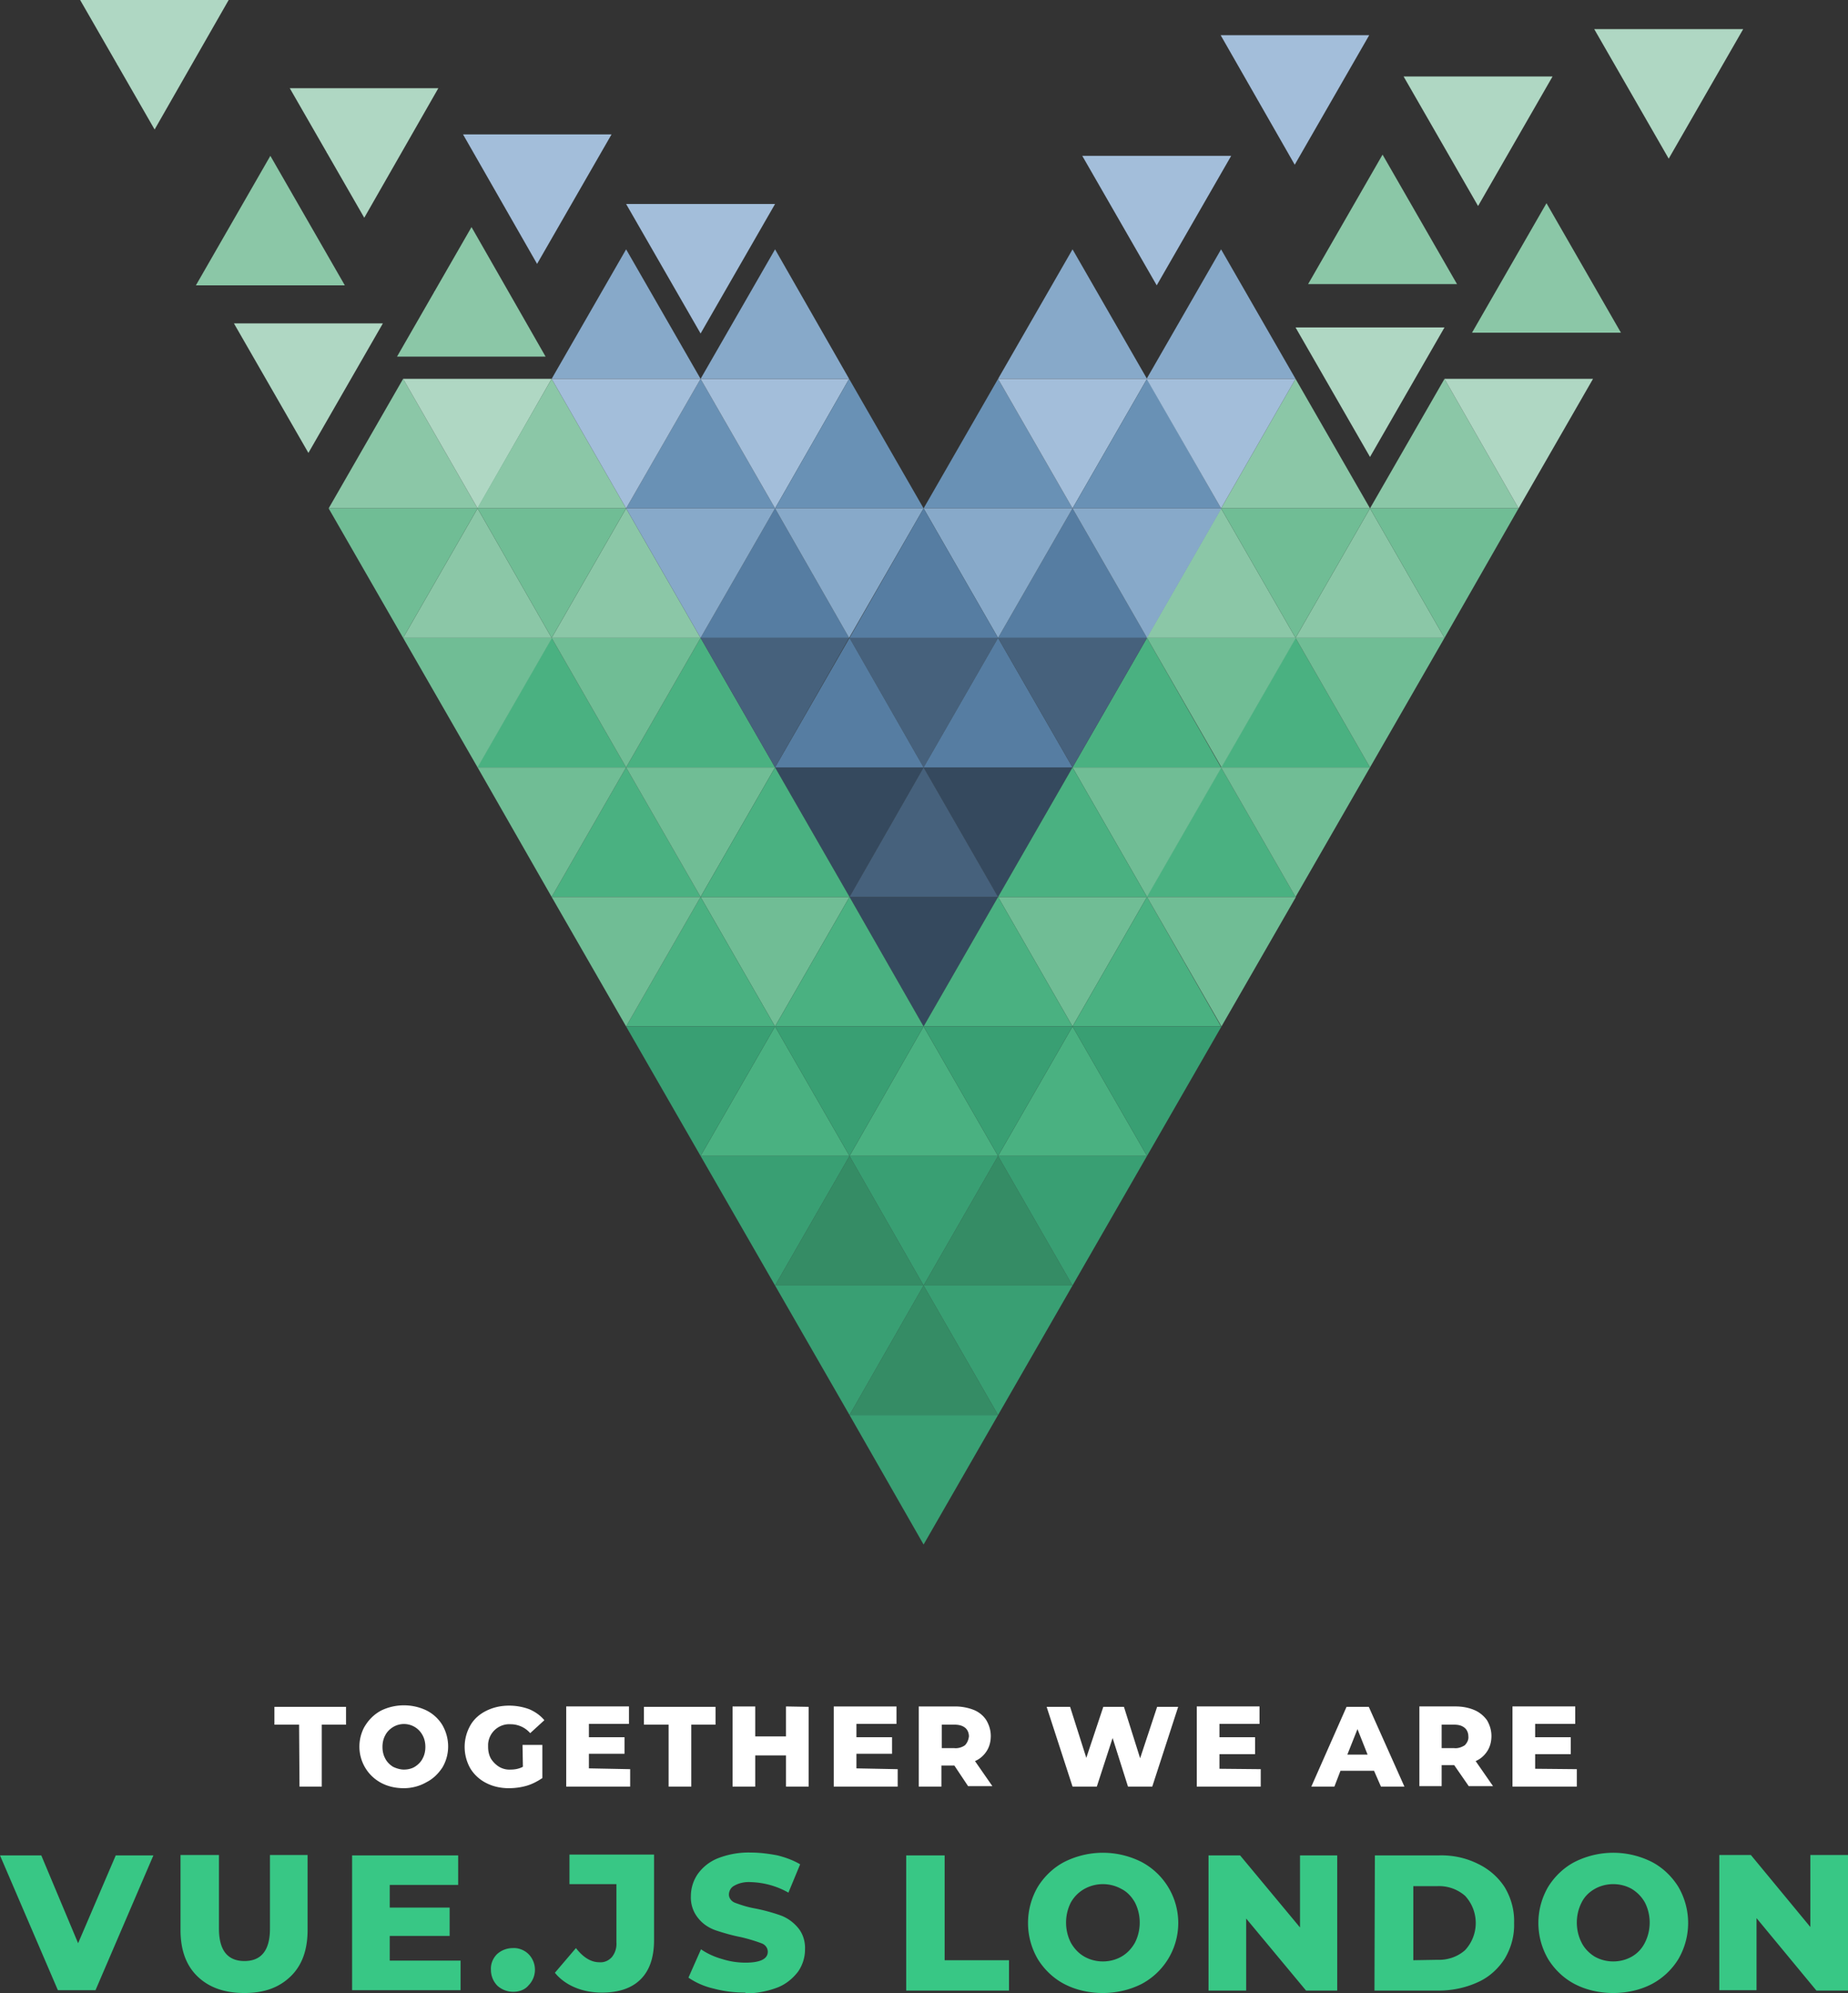 <svg version="1.1" id="Layer_1" xmlns="http://www.w3.org/2000/svg" x="0" y="0" viewBox="0 0 456.6 492.4" xml:space="preserve">
  <rect x="0" y="0" width="456.6" height="492.4" fill="#333333" stroke="none"/>
  <style>
    .st0{fill:#358c65}.st1{fill:#46617c}.st2{fill:#4ab181}.st3{fill:#70bd95}.st4{fill:#8bc7a7}.st5{fill:#567da2}.st6{fill:#35495e}.st7{fill:#87a9c9}.st8{fill:#afd7c3}.st9{fill:#a3beda}.st10{fill:#6991b5}.st11{fill:#399f73}.st12{fill:#38c785}.st13{fill:#fff}
  </style>
  <path class="st0" d="M246.6 349.6h-36.7l18.3-32 18.4 32zm-18.4 0l-9.2-16h18.4"/>
  <path class="st1" d="M209.9 157.6h36.7l-18.4 32-18.3-32zm18.3 0l9.2 16H219"/>
  <path class="st2" d="M173.1 221.6h-36.8l18.4-32 18.4 32zm-18.4 0l-9.2-16h18.4M320.1 221.6h-36.8l18.4-32 18.4 32zm-18.4 0l-9.2-16h18.4M209.9 285.6h-36.8l18.4-32 18.4 32zm-18.4 0l-9.2-16h18.4"/>
  <path class="st3" d="M246.6 221.6h36.8l-18.4 32-18.4-32zm18.4 0l9.2 16h-18.4"/>
  <path class="st4" d="M136.3 157.6H99.6l18.4-32 18.3 32zm-18.3 0l-9.2-16h18.3"/>
  <path class="st5" d="M283.4 157.6h-36.8l18.4-32 18.4 32zm-18.4 0l-9.2-16h18.4"/>
  <path class="st2" d="M246.6 285.6h-36.7l18.3-32 18.4 32zm-18.4 0l-9.2-16h18.4"/>
  <path class="st6" d="M209.9 221.6h36.7l-18.4 32-18.3-32zm18.3 0l9.2 16H219"/>
  <path class="st4" d="M173.1 157.6h-36.8l18.4-32 18.4 32zm-18.4 0l-9.2-16h18.4M320.1 157.6h-36.8l18.4-32 18.4 32zm-18.4 0l-9.2-16h18.4"/>
  <path class="st2" d="M283.4 285.6h-36.8l18.4-32 18.4 32zm-18.4 0l-9.2-16h18.4"/>
  <path class="st3" d="M173.1 221.6h36.8l-18.4 32-18.4-32zm18.4 0l9.2 16h-18.4"/>
  <path class="st5" d="M209.8 157.6h-36.7l18.4-32 18.3 32zm-18.3 0l-9.2-16h18.4"/>
  <path class="st4" d="M356.9 157.6h-36.8l18.4-32 18.4 32zm-18.4 0l-9.2-16h18.4"/>
  <path class="st0" d="M228.2 317.6h-36.7l18.4-32 18.3 32zm-18.3 0l-9.2-16H219"/>
  <path class="st6" d="M228.2 189.6H265l-18.4 32-18.4-32zm18.4 0l9.2 16h-18.4"/>
  <path class="st2" d="M154.7 189.6h-36.8l18.4-32 18.4 32zm-18.4 0l-9.2-16h18.3M301.7 189.6H265l18.4-32 18.3 32zm-18.3 0l-9.2-16h18.3M191.5 253.6h-36.8l18.4-32 18.4 32zm-18.4 0l-9.2-16h18.4"/>
  <path class="st4" d="M118 125.6H81.2l18.4-32 18.4 32zm-18.4 0l-9.2-16h18.4"/>
  <path class="st7" d="M173.1 93.6h-36.8l18.4-32 18.4 32zm-18.4 0l-9.2-16h18.4M283.4 93.6h-36.8l18.4-32 18.4 32zm-18.4 0l-9.2-16h18.4"/>
  <path class="st8" d="M136.3 93.6H99.6l18.4 32 18.3-32zm-18.3 0l-9.2 16h18.3"/>
  <path class="st9" d="M304.2 38.5h-36.8l18.4 32 18.4-32zm-18.3 0l-9.2 16H295"/>
  <path class="st10" d="M265 125.6h-36.8l18.4-32 18.4 32zm-18.4 0l-9.2-16h18.4"/>
  <path class="st4" d="M360 70.2h-36.8l18.4-32 18.4 32zm-18.4 0l-9.2-16h18.4"/>
  <path class="st9" d="M283.4 93.6h-36.8l18.4 32 18.4-32zm-18.4 0l-9.2 16h18.4"/>
  <path class="st8" d="M56.5 0H19.8l18.4 32L56.5 0zM38.1 0l-9.2 16h18.4"/>
  <path class="st2" d="M265 253.6h-36.8l18.4-32 18.4 32zm-18.4 0l-9.2-16h18.4"/>
  <path class="st10" d="M191.5 125.6h-36.8l18.4-32 18.4 32zm-18.4 0l-9.2-16h18.4"/>
  <path class="st4" d="M134.8 88.1H98.1l18.4-32 18.3 32zm-18.4 0l-9.2-16h18.4"/>
  <path class="st9" d="M209.8 93.6h-36.7l18.4 32 18.3-32zm-18.3 0l-9.2 16h18.4M151.1 33.2h-36.7l18.3 32 18.4-32zm-18.4 0l-9.2 16h18.4"/>
  <path class="st4" d="M338.5 125.6h-36.8l18.4-32 18.4 32zm-18.4 0l-9.2-16h18.4"/>
  <path class="st8" d="M430.7 7.2h-36.8l18.4 32 18.4-32zm-18.4 0l-9.2 16h18.3M356.9 80.9h-36.8l18.4 32 18.4-32zm-18.4 0l-9.2 16h18.4"/>
  <path class="st9" d="M338.3 8.7h-36.7l18.3 32 18.4-32zm-18.4 0l-9.2 16h18.4"/>
  <path class="st0" d="M265 317.6h-36.8l18.4-32 18.4 32zm-18.4 0l-9.2-16h18.4"/>
  <path class="st6" d="M191.5 189.6h36.7l-18.3 32-18.4-32zm18.4 0l9.2 16h-18.4"/>
  <path class="st2" d="M191.5 189.6h-36.8l18.4-32 18.4 32zm-18.4 0l-9.2-16h18.4M338.5 189.6h-36.8l18.4-32 18.4 32zm-18.4 0l-9.2-16h18.4M228.2 253.6h-36.7l18.4-32 18.3 32zm-18.3 0l-9.2-16H219"/>
  <path class="st4" d="M154.7 125.6h-36.8l18.4-32 18.4 32zm-18.4 0l-9.2-16h18.3"/>
  <path class="st7" d="M209.8 93.6h-36.7l18.4-32 18.3 32zm-18.3 0l-9.2-16h18.4M320.1 93.6h-36.8l18.4-32 18.4 32zm-18.4 0l-9.2-16h18.4"/>
  <path class="st9" d="M173.1 93.6h-36.8l18.4 32 18.4-32zm-18.4 0l-9.2 16h18.4M191.5 50.4h-36.8l18.4 32 18.4-32zm-18.4 0l-9.2 16h18.4"/>
  <path class="st10" d="M301.7 125.6H265l18.4-32 18.3 32zm-18.3 0l-9.2-16h18.3"/>
  <path class="st4" d="M400.5 82.2h-36.8l18.4-32 18.4 32zm-18.4 0l-9.2-16h18.4"/>
  <path class="st9" d="M320.1 93.6h-36.8l18.4 32 18.4-32zm-18.4 0l-9.2 16h18.4"/>
  <path class="st8" d="M94.6 79.9H57.8l18.4 32 18.4-32zm-18.4 0l-9.2 16h18.3"/>
  <path class="st2" d="M301.7 253.6H265l18.4-32 18.3 32zm-18.3 0l-9.2-16h18.3"/>
  <path class="st10" d="M228.2 125.6h-36.7l18.3-32 18.4 32zm-18.4 0l-9.2-16H219"/>
  <path class="st4" d="M85.2 70.5H48.4l18.4-32 18.4 32zm-18.4 0l-9.2-16H76"/>
  <path class="st8" d="M108.3 21.8H71.6l18.4 32 18.3-32zm-18.4 0l-9.2 16h18.4"/>
  <path class="st4" d="M375.2 125.6h-36.7l18.4-32 18.3 32zm-18.3 0l-9.2-16h18.4"/>
  <path class="st8" d="M393.6 93.6h-36.7l18.3 32 18.4-32zm-18.4 0l-9.2 16h18.4M383.6 18.9h-36.8l18.4 32 18.4-32zm-18.4 0l-9.2 16h18.4"/>
  <path class="st11" d="M191.5 317.6h36.7l-18.3 32-18.4-32zm18.4 0l9.2 16h-18.4"/>
  <path class="st5" d="M265 189.6h-36.8l18.4-32 18.4 32zm-18.4 0l-9.2-16h18.4"/>
  <path class="st3" d="M118 189.6h36.7l-18.4 32-18.3-32zm18.3 0l9.2 16h-18.3M265 189.6h36.8l-18.4 32-18.4-32zm18.4 0l9.2 16h-18.3"/>
  <path class="st11" d="M154.7 253.6h36.8l-18.4 32-18.4-32zm18.4 0l9.2 16h-18.4"/>
  <path class="st3" d="M81.2 125.6H118l-18.4 32-18.4-32zm18.4 0l9.2 16H90.4"/>
  <path class="st7" d="M228.2 125.6H265l-18.4 32-18.4-32zm18.4 0l9.2 16h-18.4"/>
  <path class="st11" d="M228.2 253.6H265l-18.4 32-18.4-32zm18.4 0l9.2 16h-18.4"/>
  <path class="st7" d="M154.7 125.6h36.8l-18.4 32-18.4-32zm18.4 0l9.2 16h-18.4"/>
  <path class="st3" d="M301.7 125.6h36.8l-18.4 32-18.4-32zm18.4 0l9.2 16h-18.4"/>
  <path class="st11" d="M228.2 317.6H265l-18.4 32-18.4-32zm18.4 0l9.2 16h-18.4"/>
  <path class="st5" d="M228.2 189.6h-36.7l18.4-32 18.3 32zm-18.3 0l-9.2-16H219"/>
  <path class="st3" d="M154.7 189.6h36.8l-18.4 32-18.4-32zm18.4 0l9.2 16h-18.4M301.7 189.6h36.8l-18.4 32-18.4-32zm18.4 0l9.2 16h-18.4"/>
  <path class="st11" d="M191.5 253.6h36.7l-18.3 32-18.4-32zm18.4 0l9.2 16h-18.4"/>
  <path class="st3" d="M118 125.6h36.7l-18.4 32-18.3-32zm18.3 0l9.2 16h-18.3"/>
  <path class="st7" d="M265 125.6h36.8l-18.4 32-18.4-32zm18.4 0l9.2 16h-18.3"/>
  <path class="st11" d="M265 253.6h36.8l-18.4 32-18.4-32zm18.4 0l9.2 16h-18.3"/>
  <path class="st7" d="M191.5 125.6h36.7l-18.4 32-18.3-32zm18.3 0l9.2 16h-18.4"/>
  <path class="st3" d="M338.5 125.6h36.7l-18.3 32-18.4-32zm18.4 0l9.2 16h-18.4"/>
  <path class="st11" d="M209.9 349.6h36.7l-18.4 32-18.3-32zm18.3 0l9.2 16H219"/>
  <path class="st5" d="M246.6 157.6h-36.7l18.3-32 18.4 32zm-18.4 0l-9.2-16h18.4"/>
  <path class="st3" d="M136.3 221.6h36.8l-18.4 32-18.4-32zm18.4 0l9.2 16h-18.4M283.4 221.6h36.8l-18.4 32-18.4-32zm18.3 0l9.2 16h-18.4"/>
  <path class="st11" d="M173.1 285.6h36.8l-18.4 32-18.4-32zm18.4 0l9.2 16h-18.4"/>
  <path class="st2" d="M283.4 221.6h-36.8l18.4-32 18.4 32zm-18.4 0l-9.2-16h18.4"/>
  <path class="st3" d="M99.6 157.6h36.8l-18.4 32-18.4-32zm18.4 0l9.2 16h-18.4"/>
  <path class="st1" d="M246.6 157.6h36.8l-18.4 32-18.4-32zm18.4 0l9.2 16h-18.4"/>
  <path class="st11" d="M209.9 285.6h36.7l-18.4 32-18.3-32zm18.3 0l9.2 16H219"/>
  <path class="st1" d="M246.6 221.6h-36.7l18.3-32 18.4 32zm-18.4 0l-9.2-16h18.4"/>
  <path class="st3" d="M136.3 157.6h36.8l-18.4 32-18.4-32zm18.4 0l9.2 16h-18.4M283.4 157.6h36.8l-18.4 32-18.4-32zm18.3 0l9.2 16h-18.4"/>
  <path class="st11" d="M246.6 285.6h36.8l-18.4 32-18.4-32zm18.4 0l9.2 16h-18.4"/>
  <path class="st2" d="M209.9 221.6h-36.8l18.4-32 18.4 32zm-18.4 0l-9.2-16h18.4"/>
  <path class="st1" d="M173.1 157.6h36.7l-18.3 32-18.4-32zm18.4 0l9.2 16h-18.4"/>
  <path class="st3" d="M320.1 157.6h36.8l-18.4 32-18.4-32zm18.4 0l9.2 16h-18.4"/>
  <path class="st12" d="M37.9 458.4l-14.3 33.3h-9.3L0 458.4h10.2l9.1 21.7 9.3-21.7h9.3zm186 0h9.5v25.9h15.9v7.5h-25.4v-33.4zm48.6 34c-3.3 0-6.6-.7-9.5-2.2-2.7-1.4-5-3.6-6.6-6.2a17.7 17.7 0 010-17.8c1.6-2.6 3.9-4.8 6.6-6.2 6-3 13-3 19 0a17.06 17.06 0 010 30.2c-3 1.5-6.3 2.2-9.5 2.2zm0-7.8c1.6 0 3.2-.4 4.6-1.2 1.4-.8 2.5-2 3.3-3.4 1.6-3.1 1.6-6.9 0-10-.8-1.4-1.9-2.6-3.3-3.3a9.42 9.42 0 00-9.2 0c-1.4.8-2.5 1.9-3.3 3.3-1.6 3.1-1.6 6.9 0 10 .8 1.4 1.9 2.6 3.3 3.4 1.4.8 3 1.2 4.6 1.2zm57.9-26.2v33.4h-7.7L307.9 474v17.8h-9.3v-33.4h7.8l14.8 17.8v-17.8h9.2zm9.3 0h15.8c3.4-.1 6.7.6 9.7 2.1 2.7 1.3 5 3.3 6.6 5.8 1.6 2.7 2.4 5.7 2.3 8.8.1 3.1-.7 6.1-2.3 8.8-1.6 2.5-3.9 4.6-6.6 5.8-3 1.4-6.4 2.1-9.7 2.1h-15.9l.1-33.4zm15.4 25.8c2.5.1 5-.7 6.9-2.4 3.5-3.8 3.5-9.6 0-13.4a9.73 9.73 0 00-6.9-2.4h-5.9v18.3l5.9-.1zm43.5 8.2c-3.3 0-6.6-.7-9.5-2.2-2.7-1.4-5-3.6-6.6-6.2a17.7 17.7 0 010-17.8c1.6-2.6 3.9-4.8 6.6-6.2 6-3 13-3 19 0 2.7 1.4 5 3.6 6.6 6.2a17.7 17.7 0 010 17.8 17.1 17.1 0 01-6.6 6.2c-2.9 1.5-6.2 2.2-9.5 2.2zm0-7.8c1.6 0 3.2-.4 4.6-1.2 1.4-.8 2.5-2 3.2-3.4 1.6-3.1 1.6-6.9 0-10-.8-1.4-1.9-2.5-3.2-3.3-1.4-.8-3-1.2-4.6-1.2s-3.2.4-4.6 1.2c-1.4.8-2.5 1.9-3.2 3.3-1.6 3.1-1.6 6.9 0 10 .7 1.4 1.9 2.6 3.2 3.4 1.4.8 3 1.2 4.6 1.2zm58-26.2v33.4h-7.8L434 473.9v17.8h-9.2v-33.4h7.8l14.7 17.8v-17.8h9.3v.1zm-396.2 34c-5 0-8.8-1.4-11.6-4.1s-4.2-6.5-4.2-11.5v-18.5h9.5v18.2c0 5.3 2.1 8 6.3 8s6.3-2.7 6.3-8v-18.2H76v18.5c0 5-1.4 8.8-4.2 11.5s-6.4 4.1-11.4 4.1zm53.4-8v7.3H87v-33.3h26.2v7.3H96.3v5.6h14.8v7H96.3v6.1h17.5zm13 7.7c-1.4 0-2.8-.5-3.9-1.5-1-1-1.6-2.4-1.6-3.9-.1-1.5.5-2.9 1.5-3.9 1.1-1 2.5-1.5 3.9-1.5 1.4-.1 2.9.5 3.9 1.5a5.5 5.5 0 010 7.7c-.9 1.1-2.3 1.6-3.8 1.6zm21.9.2c-2.3 0-4.6-.4-6.7-1.3-1.9-.8-3.6-2-4.9-3.6l5.2-6.1c1.8 2.3 3.7 3.5 5.8 3.5 1.2.1 2.3-.4 3.1-1.3.8-1 1.2-2.3 1.1-3.6v-14.4h-11.6v-7.3h20.9v21.1c0 4.3-1.1 7.5-3.3 9.7s-5.4 3.3-9.6 3.3zm35.5 0c-2.7 0-5.3-.3-7.9-1-2.2-.5-4.3-1.4-6.2-2.7l3.1-7c1.6 1.1 3.4 1.9 5.2 2.4 1.9.6 3.8.9 5.8.9 3.6 0 5.5-.9 5.5-2.7 0-1-.7-1.8-1.6-2.1-1.6-.6-3.3-1.1-5-1.5-2.1-.4-4.2-1-6.3-1.7-1.7-.6-3.2-1.6-4.3-3a8.02 8.02 0 01-1.8-5.4c0-2 .6-3.9 1.7-5.5 1.3-1.8 3-3.1 5-3.9 2.6-1 5.4-1.5 8.2-1.4 2.2 0 4.4.3 6.5.7 2 .5 3.9 1.2 5.6 2.2l-2.9 7c-2.8-1.6-6-2.5-9.3-2.6-1.4-.1-2.9.2-4.1.9-.8.4-1.3 1.3-1.3 2.2 0 .9.7 1.7 1.5 2 1.6.6 3.2 1.1 4.9 1.4 2.1.4 4.3 1 6.3 1.7 1.7.6 3.2 1.7 4.3 3 1.3 1.5 1.9 3.5 1.8 5.5 0 1.9-.6 3.8-1.7 5.4-1.3 1.7-3 3.1-5 3.9-2.6 1-5.3 1.5-8.1 1.5l.1-.2z"/>
  <path class="st13" d="M73.9 426.1h-6.1v-4.4h17.7v4.4h-6v15.3H74l-.1-15.3zm265.6 11.4h-8.3l-1.5 3.9H324l8.7-19.7h5.5l8.8 19.7h-5.8l-1.7-3.9zm-1.6-4l-2.5-6.3-2.5 6.3h5zm21.4 2.6h-3.1v5.2h-5.5v-19.7h9c1.6 0 3.2.3 4.6.9 1.2.5 2.3 1.4 3.1 2.5.7 1.2 1.1 2.5 1.1 3.9 0 1.3-.3 2.6-1 3.7s-1.7 2-2.9 2.5l4.3 6.2h-6l-3.6-5.2zm3.5-7.1c0-.8-.3-1.6-.9-2.1-.7-.6-1.6-.8-2.6-.8h-3.1v5.8h3.1c.9.1 1.8-.2 2.6-.7.6-.6 1-1.4.9-2.2zm26.8 8.1v4.3h-15.9v-19.8h15.5v4.3h-9.9v3.3h8.8v4.2h-8.8v3.6l10.3.1zm-98.5-15.4l-6.4 19.7h-6l-3.8-12-3.9 12h-6l-6.4-19.7h5.8l4 12.6 4.2-12.6h5.1l4 12.7 4.2-12.7h5.2zm20.4 15.4v4.3h-15.8v-19.8h15.5v4.3h-9.9v3.3h8.8v4.2h-8.8v3.6l10.2.1zm-211.7 4.7c-2 0-3.9-.4-5.6-1.3-4.9-2.6-6.8-8.6-4.3-13.6 1-1.8 2.4-3.3 4.3-4.3 3.5-1.7 7.7-1.7 11.2 0 1.6.8 3 2.1 3.9 3.6 1.9 3.3 1.9 7.3 0 10.5-1 1.5-2.3 2.8-3.9 3.6-1.7 1-3.7 1.5-5.6 1.5zm0-4.6c.9 0 1.9-.2 2.7-.7.8-.5 1.5-1.2 1.9-2 .5-.9.7-1.9.7-2.9s-.2-2-.7-2.9a5.2 5.2 0 00-7.3-2c-.8.5-1.5 1.2-1.9 2-.5.9-.7 1.9-.7 2.9s.2 2 .7 2.9c.4.8 1.1 1.5 1.9 2 .8.4 1.8.7 2.7.7zm29.3-6.1h4.9v8.2c-1.2.8-2.5 1.5-3.9 1.9s-2.9.6-4.4.6c-1.9 0-3.9-.4-5.6-1.3-1.6-.8-3-2.1-3.9-3.6a10.76 10.76 0 010-10.6c.9-1.6 2.3-2.8 3.9-3.6 1.8-.9 3.7-1.3 5.7-1.3 1.7 0 3.4.3 5 .9 1.4.6 2.7 1.5 3.7 2.7l-3.5 3.2c-1.2-1.4-3-2.2-4.8-2.2-2.9-.2-5.4 2-5.6 4.9v.7c0 1 .2 2 .7 2.9.5.8 1.2 1.5 2 2a5 5 0 002.9.7c1 0 2.1-.2 3-.7l-.1-5.4zm26.6 6v4.3h-15.8v-19.8h15.5v4.3h-9.9v3.3h8.8v4.1h-8.8v3.6l10.2.2zm9.5-11h-6.1v-4.4h17.7v4.4h-6v15.3h-5.6v-15.3zm34.6-4.4v19.7h-5.6v-7.7h-7.6v7.7H181v-19.8h5.6v7.4h7.6v-7.4l5.6.1zm22 15.4v4.3H206v-19.8h15.5v4.3h-9.9v3.3h8.8v4.1h-8.8v3.6l10.2.2zm14-.9h-3.2v5.2H227v-19.8h9c1.6 0 3.2.3 4.7.9 1.2.5 2.3 1.4 3 2.5.7 1.2 1.1 2.5 1.1 3.9 0 1.3-.3 2.6-1 3.7s-1.7 2-2.9 2.5l4.3 6.2h-6l-3.4-5.1zm3.6-7.2c0-.8-.3-1.6-.9-2.1-.7-.6-1.7-.8-2.6-.8h-3.2v5.8h3.1c.9.1 1.9-.2 2.6-.7.6-.6.9-1.4 1-2.2z"/>
</svg>
